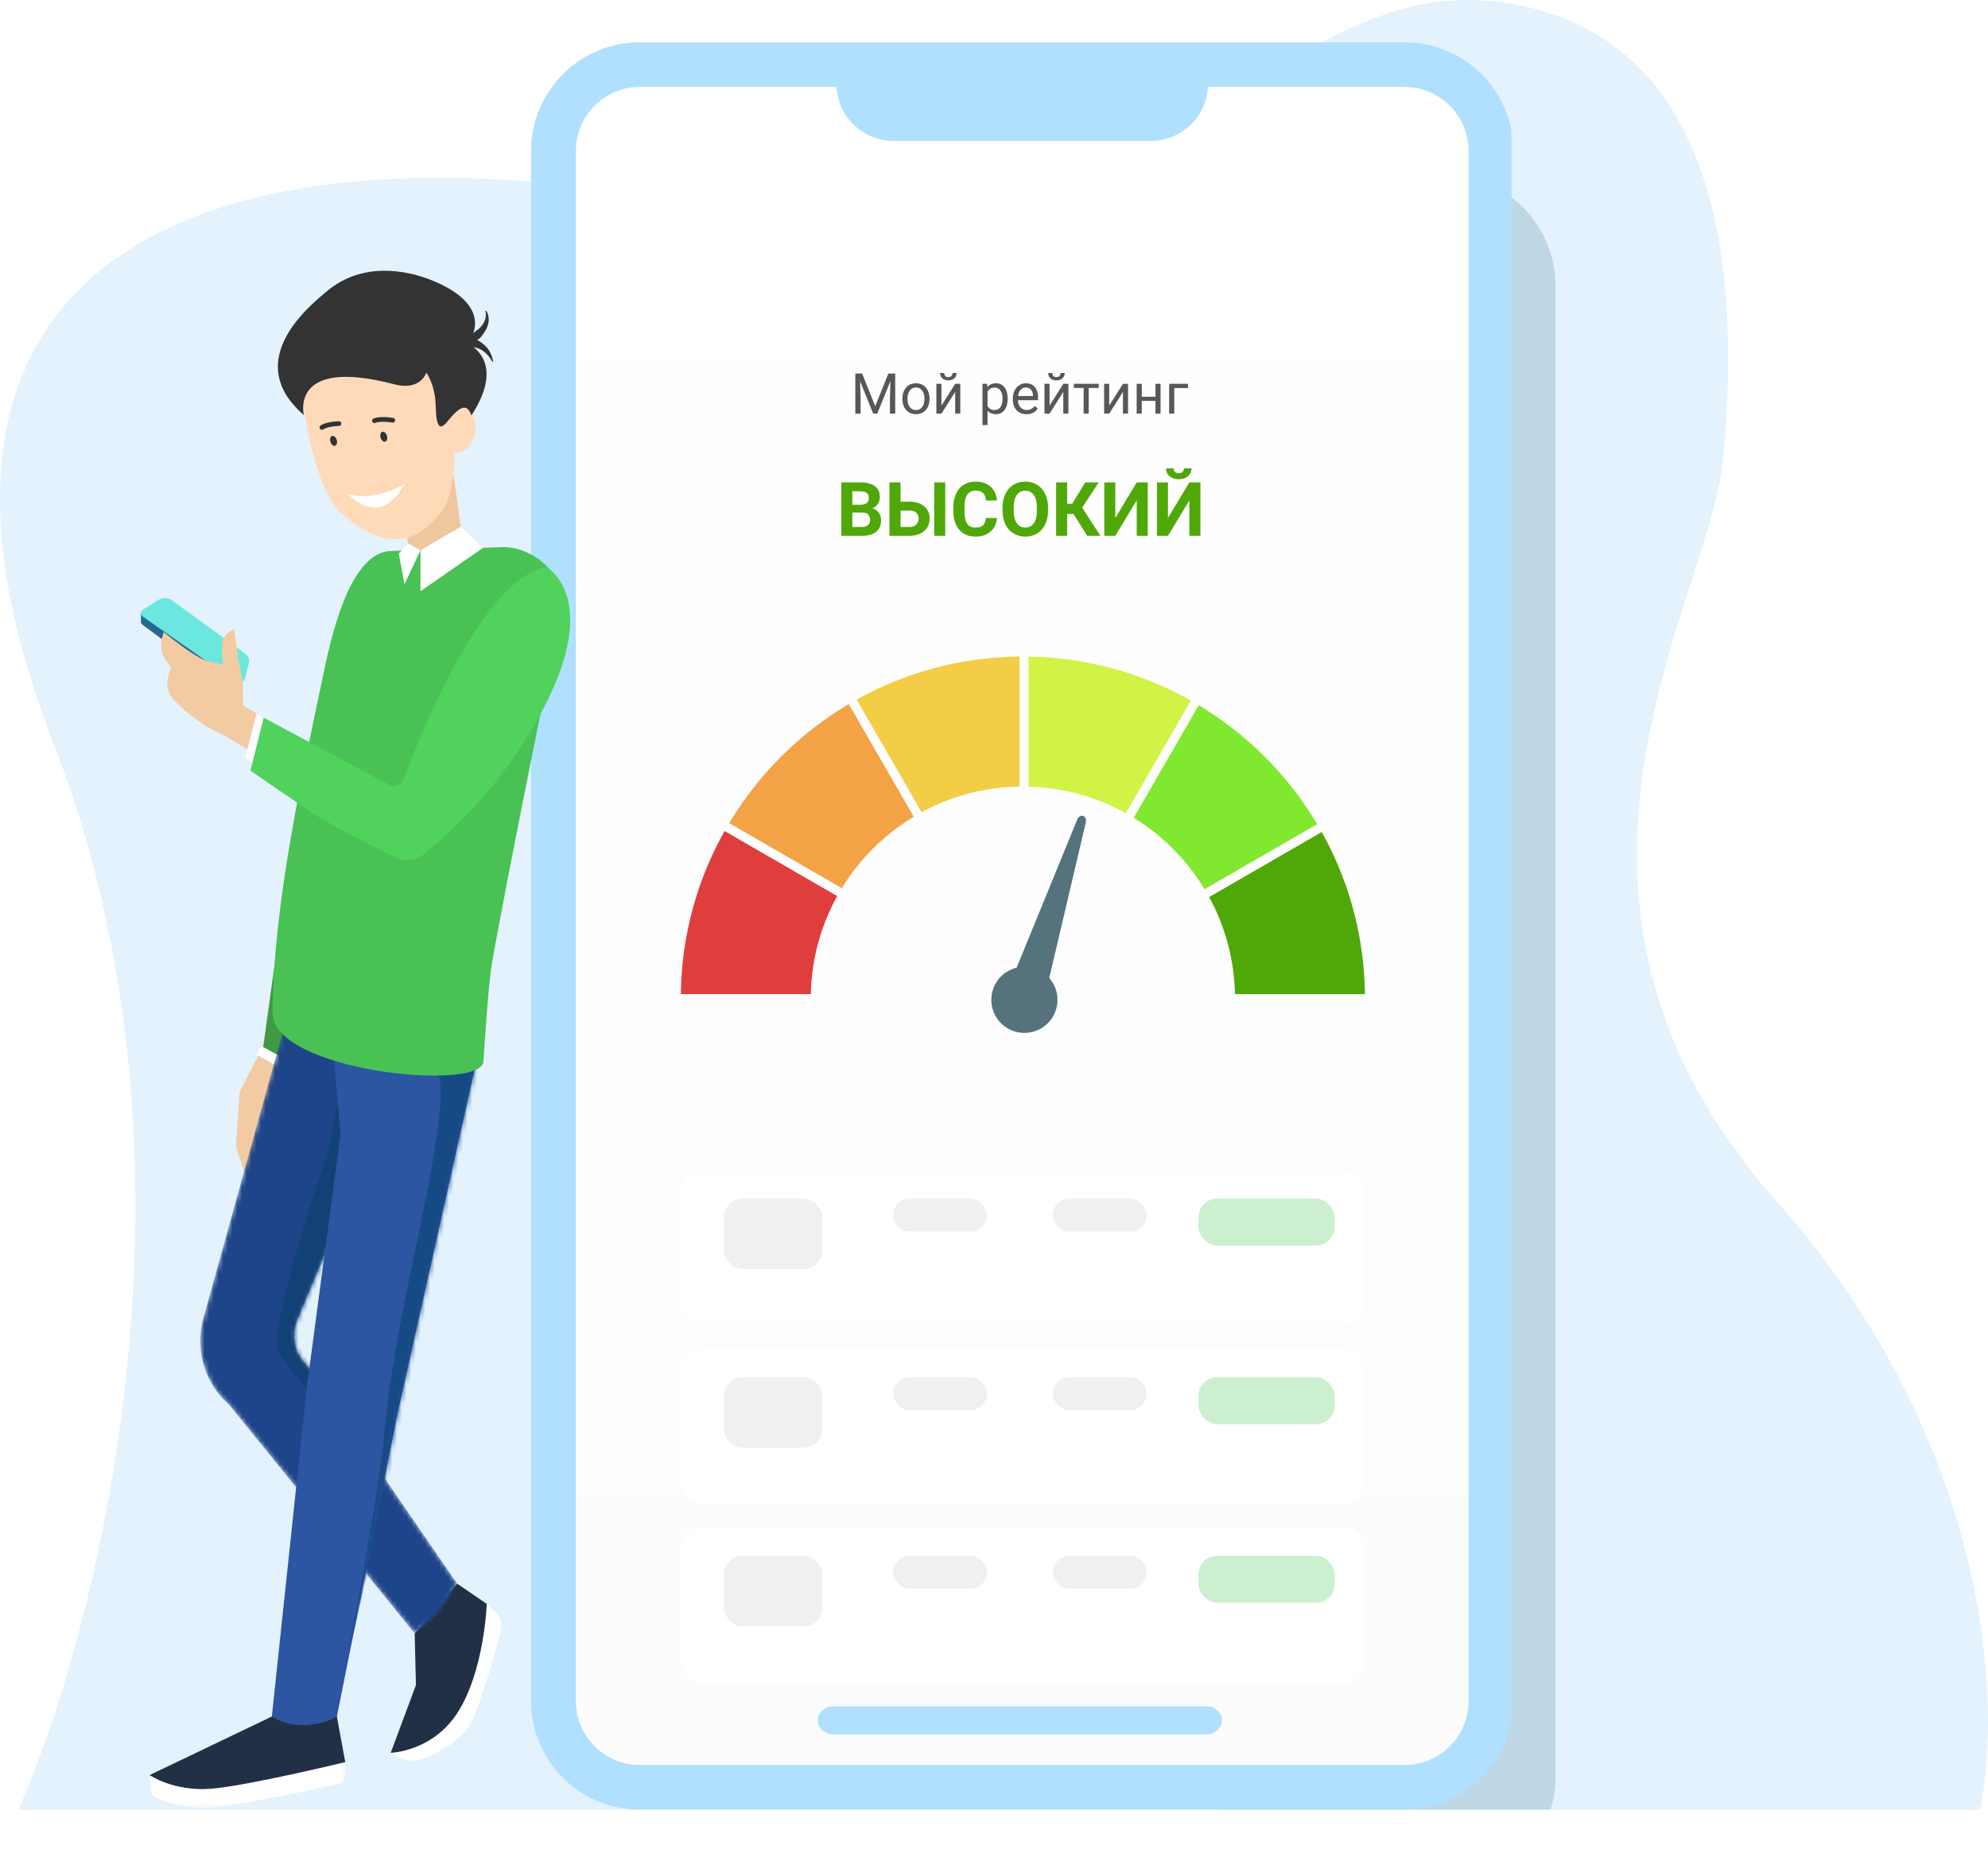 <svg width="423" height="396" fill="none" xmlns="http://www.w3.org/2000/svg"><path d="M421.271 385H3.933c16.957-38.449 42.204-137.608 7.536-226.649-43.335-111.3 43.335-133.56 139.427-114.336C246.987 63.24 268.655-6.575 319.527.507c50.872 7.083 49.93 66.78 47.104 97.135-2.826 30.355-46.162 93.088 11.305 157.845 45.973 51.805 48.045 107.927 43.335 129.513z" fill="#E3F2FD"/><g filter="url(#filter0_f)" clip-path="url(#clip0)"><path d="M259 37h48c13.255 0 24 10.745 24 24v317c0 12.703-10.297 23-23 23h-49V37z" fill="#6C93AC" fill-opacity=".3"/></g><g clip-path="url(#clip1)"><path d="M313 17H121v361h192V17z" fill="url(#paint0_linear)"/><path d="M298.853 9H136.147C123.361 9 113 19.33 113 32.076v329.848C113 374.67 123.361 385 136.147 385h162.706C311.639 385 322 374.67 322 361.924V32.076C322 19.33 311.639 9 298.853 9zm13.616 352.924c0 7.486-6.107 13.574-13.616 13.574H136.147c-7.509 0-13.616-6.088-13.616-13.574V32.076c0-7.486 6.107-13.574 13.616-13.574h162.706c7.509 0 13.616 6.088 13.616 13.574v329.848z" fill="#B1E0FF"/><path d="M144.871 211.497h27.657a44.82 44.82 0 015.613-20.855l-23.961-13.836c-5.783 10.282-9.146 22.099-9.309 34.691z" fill="#E03D3D"/><path d="M196.109 172.803a44.836 44.836 0 0120.807-5.449v-27.665c-12.565.122-24.368 3.432-34.643 9.154l13.836 23.96z" fill="#F3CD45"/><path d="M218.86 139.696v27.664a44.878 44.878 0 0120.692 5.654l13.836-23.961c-10.227-5.783-21.99-9.153-34.528-9.357z" fill="#D0F345"/><path d="M179.12 188.963a45.358 45.358 0 0115.31-15.195l-13.829-23.961a73.098 73.098 0 00-25.442 25.32l23.961 13.836z" fill="#F3A345"/><path d="M257.275 190.852a44.904 44.904 0 015.491 20.645h27.657c-.163-12.51-3.479-24.253-9.194-34.48l-23.954 13.835z" fill="#4FA808"/><path d="M241.231 173.986a45.298 45.298 0 0115.072 15.188l23.961-13.829a73.107 73.107 0 00-25.197-25.313l-13.836 23.954z" fill="#81E830"/><path d="M221.823 214.154l-7.849-2.548 15.222-37.226c.571-1.407 2.188-.89 1.842.584l-9.215 39.19z" fill="#55737D"/><path d="M217.888 219.747a7.034 7.034 0 100-14.067 7.034 7.034 0 000 14.067z" fill="#55727D"/><path d="M244.741 30h-54.482C183.489 30 178 24.627 178 18h79c0 6.627-5.489 12-12.259 12zm11.873 339h-79.228c-1.869 0-3.386-1.344-3.386-3s1.517-3 3.386-3h79.228c1.869 0 3.386 1.344 3.386 3s-1.517 3-3.386 3z" fill="#B1E0FF"/><path d="M183.443 79.469l2.789 6.96 2.789-6.96h1.459V88h-1.125v-3.322l.106-3.586L186.66 88h-.861l-2.795-6.89.111 3.568V88h-1.125v-8.531h1.453zm8.567 5.303c0-.622.121-1.18.363-1.676a2.755 2.755 0 011.02-1.149c.437-.27.935-.404 1.494-.404.863 0 1.56.299 2.092.896.535.598.802 1.393.802 2.385v.076c0 .618-.119 1.172-.357 1.664a2.67 2.67 0 01-1.014 1.143c-.437.274-.941.41-1.512.41-.859 0-1.556-.299-2.091-.896-.532-.598-.797-1.389-.797-2.373v-.076zm1.09.128c0 .703.162 1.268.486 1.694.328.425.766.638 1.312.638.551 0 .989-.214 1.313-.644.324-.434.486-1.04.486-1.816 0-.696-.166-1.258-.498-1.688a1.563 1.563 0 00-1.312-.65c-.535 0-.967.213-1.295.638-.328.426-.492 1.035-.492 1.828zm10.142-3.24h1.084V88h-1.084v-4.623L200.318 88h-1.084v-6.34h1.084v4.63l2.924-4.63zm.293-2.308c0 .472-.162.853-.486 1.142-.32.285-.742.428-1.266.428-.523 0-.947-.145-1.271-.434-.324-.289-.487-.668-.487-1.136h.885c0 .273.074.488.223.644.148.152.365.229.65.229.274 0 .487-.077.639-.229.156-.152.234-.367.234-.644h.879zm10.863 5.548c0 .965-.22 1.743-.662 2.332-.441.59-1.039.885-1.793.885-.769 0-1.375-.244-1.816-.732v3.052h-1.084V81.66h.99l.053.703c.441-.547 1.055-.82 1.84-.82.762 0 1.363.287 1.804.861.446.575.668 1.373.668 2.397v.1zm-1.084-.123c0-.715-.152-1.279-.457-1.693-.304-.414-.722-.621-1.253-.621-.657 0-1.149.29-1.477.873v3.03c.324.577.82.866 1.488.866.52 0 .932-.205 1.237-.615.308-.414.462-1.027.462-1.84zm5.098 3.34c-.859 0-1.558-.281-2.098-.844-.539-.566-.808-1.322-.808-2.267v-.2c0-.628.119-1.189.357-1.681a2.812 2.812 0 011.008-1.16 2.536 2.536 0 011.406-.422c.825 0 1.465.271 1.922.814.457.543.686 1.32.686 2.332v.452h-4.295c.015.625.197 1.13.545 1.517.351.383.797.574 1.336.574.383 0 .707-.078.972-.234.266-.156.498-.363.698-.621l.662.516c-.532.816-1.328 1.224-2.391 1.224zm-.135-5.683c-.437 0-.804.16-1.101.48-.297.317-.481.762-.551 1.336h3.176v-.082c-.031-.55-.18-.977-.446-1.277-.265-.305-.625-.457-1.078-.457zm7.969-.774h1.084V88h-1.084v-4.623L223.322 88h-1.084v-6.34h1.084v4.63l2.924-4.63zm.293-2.308c0 .472-.162.853-.486 1.142-.321.285-.742.428-1.266.428-.523 0-.947-.145-1.271-.434-.325-.289-.487-.668-.487-1.136h.885c0 .273.074.488.223.644.148.152.365.229.65.229.274 0 .486-.077.639-.229.156-.152.234-.367.234-.644h.879zm7.242 3.188h-2.127V88h-1.084v-5.46h-2.086v-.88h5.297v.88zm5.157-.88h1.083V88h-1.083v-4.623L236.014 88h-1.084v-6.34h1.084v4.63l2.924-4.63zm8.003 6.34h-1.084v-2.707h-2.912V88h-1.09v-6.34h1.09v2.748h2.912V81.66h1.084V88zm5.842-5.443h-2.924V88h-1.089v-6.34h4.013v.897z" fill="#575757"/><path d="M179.016 114v-11.375H183c1.38 0 2.427.266 3.141.797.713.526 1.07 1.299 1.07 2.32 0 .557-.143 1.05-.43 1.477a2.482 2.482 0 01-1.195.929c.583.146 1.042.441 1.375.883.338.443.508.985.508 1.625 0 1.094-.349 1.922-1.047 2.485-.698.562-1.693.849-2.984.859h-4.422zm2.343-4.953v3.07h2.008c.552 0 .982-.13 1.289-.39.313-.266.469-.631.469-1.094 0-1.042-.539-1.571-1.617-1.586h-2.149zm0-1.656h1.735c1.182-.021 1.773-.493 1.773-1.414 0-.516-.151-.886-.453-1.11-.297-.229-.768-.344-1.414-.344h-1.641v2.868zm10.258-.664h1.828c1.339 0 2.399.325 3.18.976.786.646 1.18 1.518 1.18 2.617 0 1.104-.391 1.992-1.172 2.664-.776.667-1.81 1.006-3.102 1.016h-4.273v-11.375h2.359v4.102zm9.508 7.273h-2.344v-11.375h2.344V114zm-9.508-5.383v3.5h1.867c.599 0 1.076-.164 1.43-.492.359-.328.539-.768.539-1.32 0-.516-.172-.922-.515-1.219-.339-.302-.805-.458-1.399-.469h-1.922zm20.5 1.594c-.088 1.224-.541 2.187-1.359 2.891-.813.703-1.886 1.054-3.219 1.054-1.458 0-2.607-.489-3.445-1.468-.834-.985-1.25-2.334-1.25-4.047v-.696c0-1.093.192-2.057.578-2.89.385-.834.935-1.472 1.648-1.914.719-.448 1.552-.672 2.5-.672 1.313 0 2.37.351 3.172 1.054.802.704 1.266 1.691 1.391 2.961h-2.344c-.057-.734-.263-1.265-.617-1.593-.349-.334-.883-.5-1.602-.5-.781 0-1.367.281-1.758.843-.385.558-.583 1.425-.593 2.602v.859c0 1.229.185 2.128.554 2.696.375.567.964.851 1.766.851.724 0 1.263-.164 1.617-.492.36-.333.565-.846.617-1.539h2.344zM223 108.57c0 1.12-.198 2.102-.594 2.946-.396.843-.963 1.494-1.703 1.953-.734.458-1.578.687-2.531.687-.943 0-1.784-.226-2.524-.679-.739-.454-1.312-1.099-1.718-1.938-.407-.844-.612-1.812-.618-2.906v-.563c0-1.119.201-2.104.602-2.953.406-.854.977-1.508 1.711-1.961.74-.458 1.583-.687 2.531-.687.948 0 1.789.229 2.524.687.739.453 1.31 1.107 1.711 1.961.406.849.609 1.831.609 2.945v.508zm-2.375-.515c0-1.193-.214-2.099-.641-2.719-.427-.62-1.036-.93-1.828-.93-.786 0-1.393.308-1.82.922-.427.61-.643 1.505-.648 2.688v.554c0 1.162.213 2.063.64 2.703.427.641 1.042.961 1.844.961.786 0 1.39-.307 1.812-.922.422-.619.636-1.52.641-2.703v-.554zm7.789 1.297h-1.352V114h-2.343v-11.375h2.343v4.555h1.071l2.781-4.555h2.859l-3.507 5.383 3.875 5.992h-2.797l-2.93-4.648zm13.453-6.727h2.352V114h-2.352v-7.555L237.312 114h-2.343v-11.375h2.343v7.57l4.555-7.57zm11.203 0h2.352V114h-2.352v-7.555L248.516 114h-2.344v-11.375h2.344v7.57l4.554-7.57zm.453-2.992c0 .693-.25 1.252-.75 1.679-.494.428-1.145.641-1.953.641-.807 0-1.461-.211-1.961-.633-.494-.422-.742-.984-.742-1.687h1.602c0 .328.096.583.289.765.198.178.469.266.812.266.339 0 .604-.088.797-.266.193-.182.289-.437.289-.765h1.617z" fill="#4FA808"/><g filter="url(#filter1_dd)"><rect x="145" y="246" width="145" height="33" rx="4" fill="#fff"/></g><rect x="154" y="255" width="21" height="15" rx="4" fill="#F0F0F0"/><rect x="190" y="255" width="20" height="7" rx="3.5" fill="#F0F0F0"/><rect x="224" y="255" width="20" height="7" rx="3.5" fill="#F0F0F0"/><rect x="255" y="255" width="29" height="10" rx="4" fill="#CCEFD0"/><g filter="url(#filter2_dd)"><rect x="145" y="284" width="145" height="33" rx="4" fill="#fff"/></g><rect x="154" y="293" width="21" height="15" rx="4" fill="#F0F0F0"/><rect x="190" y="293" width="20" height="7" rx="3.5" fill="#F0F0F0"/><rect x="224" y="293" width="20" height="7" rx="3.5" fill="#F0F0F0"/><rect x="255" y="293" width="29" height="10" rx="4" fill="#CCEFD0"/><g filter="url(#filter3_dd)"><rect x="145" y="322" width="145" height="33" rx="4" fill="#fff"/></g><rect x="154" y="331" width="21" height="15" rx="4" fill="#F0F0F0"/><rect x="190" y="331" width="20" height="7" rx="3.5" fill="#F0F0F0"/><rect x="224" y="331" width="20" height="7" rx="3.5" fill="#F0F0F0"/><rect x="255" y="331" width="29" height="10" rx="4" fill="#CCEFD0"/></g><path fill-rule="evenodd" clip-rule="evenodd" d="M92.95 91.014c.249 3.061 2.28 5.41 4.538 5.249 2.258-.163 3.889-2.775 3.641-5.837-.249-3.06-2.28-5.411-4.538-5.248-2.259.162-3.888 2.775-3.64 5.836z" fill="#FFDAB9"/><path fill-rule="evenodd" clip-rule="evenodd" d="M87.125 117.912l11.513-1.602-2.485-17.859-11.513 1.602 2.485 17.859z" fill="#EFC79D"/><path fill-rule="evenodd" clip-rule="evenodd" d="M63.895 81.286s2.089 22.097 8.883 28.081c6.83 6.015 13.338 7.087 18.372 2.472 4.529-4.151 4.51-6.225 5.479-11.937.614-3.62-1.393-11.163-1.393-11.163l-3.821-12.601-27.52 5.148z" fill="#FFDAB9"/><path fill-rule="evenodd" clip-rule="evenodd" d="M83.133 372.91l2.963 1.453c.683.335.404.137 2.404.137s9.497-3.849 11.5-7.5c2.239-4.081 6-17.5 6.5-20s-.396-3.347-1.589-4.487l-1.338-1.28-20.44 31.677z" fill="#fff"/><path fill-rule="evenodd" clip-rule="evenodd" d="M64.66 88.308s-3.206-12.463 19.28-6.538c5.552 1.462 6.767-2.492 6.767-2.492s1.911 2.512 1.997 7.06c.14 7.276 2.138 3.629 3.49 2.162 1.958-2.126 3.238-2.535 4.122-.121 7.653-11.769-.76-15.244-.76-15.244 5.921-8.766-6.972-13.786-12.287-14.93-8.386-1.803-14.056.707-17.651 3.703-3.595 2.996-18.388 14.804-4.958 26.4z" fill="#333"/><path fill-rule="evenodd" clip-rule="evenodd" d="M98.322 72.783c.653-.558 1.465-.716 2.258-.682.814.028 1.525.53 2.141 1.007.623.481 1.159 1.069 1.503 1.744.364.661.577 1.37.71 2.072l-.155.053c-.199-.296-.366-.598-.562-.876-.222-.263-.401-.548-.657-.764-.444-.487-.987-.84-1.534-1.115-.567-.272-1.188-.278-1.75-.505-.583-.217-1.189-.423-1.923-.773l-.03-.16z" fill="#333"/><path fill-rule="evenodd" clip-rule="evenodd" d="M103.42 66.085c.458.616.605 1.424.553 2.218-.074.795-.381 1.565-.811 2.22-.196.352-.437.65-.658.988-.252.293-.537.569-.866.768-.667.386-1.403.644-2.245.626l-.082-.142c.184-.392.398-.7.628-.978.224-.283.433-.561.676-.793.434-.507 1.056-.785 1.499-1.264a4.674 4.674 0 001.055-1.596 3.118 3.118 0 00.109-1.964l.142-.084z" fill="#333"/><path fill-rule="evenodd" clip-rule="evenodd" d="M88.234 347.521L88.5 358.5l-5.367 14.409s8.782-.215 14.137-8.409c5.804-8.882 6.303-23.267 6.303-23.267l-6.303-4.312-9.036 10.6z" fill="#223046"/><path fill-rule="evenodd" clip-rule="evenodd" d="M56.167 222.198l-5.158 10.058-.811 11.738 1.81 5.427 1.54-.658 1.443-10.467 1.531-2.894v8.954l2.216-.687 1.718-11.794 1.617-7.294-5.906-2.383z" fill="#F2CBA3"/><path fill-rule="evenodd" clip-rule="evenodd" d="M63.04 224.731l-1.536 3.617-6.902-3.972.98-1.89 7.459 2.245z" fill="#fff"/><mask id="a" maskUnits="userSpaceOnUse" x="31" y="374" width="43" height="11"><path d="M31.824 374.884h41.633v9.736H31.824v-9.736z" fill="#fff"/></mask><g mask="url(#a)"><path fill-rule="evenodd" clip-rule="evenodd" d="M31.824 377.653v2.24c0 1.235.707 2.337 1.781 2.773 1.934.784 5.29 1.859 9.306 1.952 5.402.123 23.585-3.845 29.007-5.059.898-.201 1.539-1.052 1.539-2.04v-2.635l-41.633 2.769z" fill="#fff"/></g><path fill-rule="evenodd" clip-rule="evenodd" d="M88.7 121.145c-3.726-1.004-13.196 2.132-14.2 5.855l-13.016 56.258L56 222.75l7.64 4.234 7.973-43.726 22.011-53.553a6.983 6.983 0 00-4.924-8.56z" fill="#409943"/><path fill-rule="evenodd" clip-rule="evenodd" d="M57.839 365.19l-26.015 12.463s5.18 3.528 13.047 2.903c7.868-.625 28.586-5.672 28.586-5.672L71 361.5l-13.161 3.69z" fill="#223046"/><mask id="b" maskUnits="userSpaceOnUse" x="42" y="214" width="56" height="134"><path d="M43.096 281.079c-1.528 6.569.658 13.492 5.59 17.704l39.548 48.738s2.603-1.863 3.808-2.975c2.814-2.6 5.228-7.625 5.228-7.625l-32.041-46.607c-2.45-2.238-3.294-5.911-2.094-9.118l25.1-60.002-26.642-6.781-18.497 66.666z" fill="#fff"/></mask><g mask="url(#b)"><path fill-rule="evenodd" clip-rule="evenodd" d="M61.593 214.413l-18.498 66.666c-1.527 6.569.66 13.492 5.59 17.704l39.549 48.738s2.604-1.863 3.807-2.975c2.815-2.6 5.23-7.626 5.23-7.626l-32.042-46.606c-2.451-2.238-3.294-5.912-2.094-9.119l25.099-60.001-26.641-6.781z" fill="#1E4489"/></g><mask id="c" maskUnits="userSpaceOnUse" x="42" y="214" width="56" height="134"><path d="M43.096 281.079c-1.528 6.569.658 13.492 5.59 17.704l39.548 48.738s2.603-1.863 3.808-2.975c2.814-2.6 5.228-7.625 5.228-7.625l-32.041-46.607c-2.45-2.238-3.294-5.911-2.094-9.118l25.1-60.002-26.642-6.781" fill="#fff"/></mask><g mask="url(#c)"><path fill-rule="evenodd" clip-rule="evenodd" d="M72.11 232s-.75 8.131-2.674 13.942c-4.55 13.75-11.943 37.482-10.165 41.425C61.799 292.977 76.432 307 76.432 307L87 280.511" fill="#124175"/></g><path fill-rule="evenodd" clip-rule="evenodd" d="M101.237 226.429l-16.6 74.085-12.954 64.676s-2.772 1.84-7.587 1.84c-3.663 0-6.257-1.84-6.257-1.84l7.368-69.437 7.238-54.407-2.336-26.933 31.128 12.016z" fill="#2C55A2"/><mask id="d" maskUnits="userSpaceOnUse" x="57" y="214" width="45" height="154"><path d="M72.445 241.346l-7.238 54.407-7.368 69.436s2.594 1.84 6.256 1.84c4.817 0 7.588-1.84 7.588-1.84l12.954-64.675 16.6-74.085-31.128-12.016 2.336 26.933z" fill="#fff"/></mask><g mask="url(#d)"><path fill-rule="evenodd" clip-rule="evenodd" d="M80.399 219s10.743 4.765 12.91 9.726c2.166 4.959-3.649 30.982-5.818 41.294-2.172 10.313-4.945 25.033-5.849 36.315C80.91 315.462 74 352.782 74 352.782l30.433-132.031L80.399 219z" fill="#164A84"/></g><path fill-rule="evenodd" clip-rule="evenodd" d="M83.133 117.223l23.947-.826c6.62-.006 13.349 6.166 12.591 12.46 0 0-11.646 56.738-15.007 76.15-.842 4.865-1.807 20.959-1.807 20.959-1.155 6.378-44.922 1.838-44.855-10.492C58.13 191.983 64.68 163.212 69 142.5c2.097-10.048 6.137-24.97 14.133-25.277z" fill="#49C155"/><path fill-rule="evenodd" clip-rule="evenodd" d="M30 130.349v2.016c0 .193.093.377.252.494l18.57 13.815L50 145l-20-14.651z" fill="#25698E"/><path fill-rule="evenodd" clip-rule="evenodd" d="M30.379 131.179l19.84 13.873c.7.488 1.67.132 1.89-.693l.545-2.056c.387-1.459.671-2.416-.546-3.303l-15.527-11.285a2.529 2.529 0 00-2.832-.101l-3.333 2.084a.89.89 0 00-.037 1.481z" fill="#6CE7DF"/><path fill-rule="evenodd" clip-rule="evenodd" d="M57.087 153.276l-5.382-3.216-.038-4.948-.994-5.134-.81-6.085s-2.096.585-2.463 2.49c-.366 1.906.039 4.949.039 4.949l-2.868-.553c-2.868-.552-9.712-6.306-9.712-6.306s-1.157 2.891-.178 4.895c.978 2.004 1.791 2.596 1.791 2.596s-2.061 3.9.209 6.568c2.269 2.667 6.432 5.7 8.974 6.951l2.542 1.251 6.767 4.113 2.123-7.571z" fill="#F2CBA3"/><path fill-rule="evenodd" clip-rule="evenodd" d="M56.11 152.693l-1.517-.907-2.435 9.403 2.728 1.784 1.225-10.28z" fill="#fff"/><path fill-rule="evenodd" clip-rule="evenodd" d="M116.163 120.577s11.494 6.07.155 28.809c-8.376 16.8-20.437 27.762-26.167 32.342a5.778 5.778 0 01-6.593.435s-10.414-5.144-15.528-8.222c-2.454-1.477-14.742-9.994-14.742-9.994l2.822-11.254 26.663 14.263a2.18 2.18 0 003.124-1.138c3.415-9.266 16.431-42.135 30.266-45.241z" fill="#50D25D"/><path fill-rule="evenodd" clip-rule="evenodd" d="M98.046 112.057l-8.582 5.017v8.708l13.289-9.219-4.707-4.506zM86.072 124.29l3.391-7.216-2.66-1.474-1.951 2.178 1.22 6.512z" fill="#fff"/><path fill-rule="evenodd" clip-rule="evenodd" d="M70.305 93.994c.171.578.61.958.983.848.371-.11.534-.668.363-1.247-.17-.577-.611-.957-.983-.847-.372.11-.534.667-.363 1.246zm10.677-.88c.171.578.61.959.982.848.371-.11.535-.668.364-1.246-.172-.578-.611-.959-.983-.848-.372.11-.534.667-.363 1.246z" fill="#333"/><path d="M83.573 89.409s-2.557-.46-3.905.098m-11.174 1.431s.885-.711 3.622-.821" stroke="#333" stroke-linecap="round"/><path fill-rule="evenodd" clip-rule="evenodd" d="M74 105.047s4.965 2.019 12-2.047c0 0-4.345 9.727-12 2.047z" fill="#fff"/><defs><filter id="filter0_f" x="247" y="25" width="96" height="388" filterUnits="userSpaceOnUse" color-interpolation-filters="sRGB"><feFlood flood-opacity="0" result="BackgroundImageFix"/><feBlend in="SourceGraphic" in2="BackgroundImageFix" result="shape"/><feGaussianBlur stdDeviation="6" result="effect1_foregroundBlur"/></filter><filter id="filter1_dd" x="131" y="234" width="173" height="61" filterUnits="userSpaceOnUse" color-interpolation-filters="sRGB"><feFlood flood-opacity="0" result="BackgroundImageFix"/><feColorMatrix in="SourceAlpha" values="0 0 0 0 0 0 0 0 0 0 0 0 0 0 0 0 0 0 127 0"/><feOffset dy="2"/><feGaussianBlur stdDeviation="7"/><feColorMatrix values="0 0 0 0 0 0 0 0 0 0 0 0 0 0 0 0 0 0 0.08 0"/><feBlend in2="BackgroundImageFix" result="effect1_dropShadow"/><feColorMatrix in="SourceAlpha" values="0 0 0 0 0 0 0 0 0 0 0 0 0 0 0 0 0 0 127 0"/><feOffset dy="1"/><feGaussianBlur stdDeviation="2"/><feColorMatrix values="0 0 0 0 0 0 0 0 0 0 0 0 0 0 0 0 0 0 0.017 0"/><feBlend in2="effect1_dropShadow" result="effect2_dropShadow"/><feBlend in="SourceGraphic" in2="effect2_dropShadow" result="shape"/></filter><filter id="filter2_dd" x="131" y="272" width="173" height="61" filterUnits="userSpaceOnUse" color-interpolation-filters="sRGB"><feFlood flood-opacity="0" result="BackgroundImageFix"/><feColorMatrix in="SourceAlpha" values="0 0 0 0 0 0 0 0 0 0 0 0 0 0 0 0 0 0 127 0"/><feOffset dy="2"/><feGaussianBlur stdDeviation="7"/><feColorMatrix values="0 0 0 0 0 0 0 0 0 0 0 0 0 0 0 0 0 0 0.08 0"/><feBlend in2="BackgroundImageFix" result="effect1_dropShadow"/><feColorMatrix in="SourceAlpha" values="0 0 0 0 0 0 0 0 0 0 0 0 0 0 0 0 0 0 127 0"/><feOffset dy="1"/><feGaussianBlur stdDeviation="2"/><feColorMatrix values="0 0 0 0 0 0 0 0 0 0 0 0 0 0 0 0 0 0 0.017 0"/><feBlend in2="effect1_dropShadow" result="effect2_dropShadow"/><feBlend in="SourceGraphic" in2="effect2_dropShadow" result="shape"/></filter><filter id="filter3_dd" x="131" y="310" width="173" height="61" filterUnits="userSpaceOnUse" color-interpolation-filters="sRGB"><feFlood flood-opacity="0" result="BackgroundImageFix"/><feColorMatrix in="SourceAlpha" values="0 0 0 0 0 0 0 0 0 0 0 0 0 0 0 0 0 0 127 0"/><feOffset dy="2"/><feGaussianBlur stdDeviation="7"/><feColorMatrix values="0 0 0 0 0 0 0 0 0 0 0 0 0 0 0 0 0 0 0.08 0"/><feBlend in2="BackgroundImageFix" result="effect1_dropShadow"/><feColorMatrix in="SourceAlpha" values="0 0 0 0 0 0 0 0 0 0 0 0 0 0 0 0 0 0 127 0"/><feOffset dy="1"/><feGaussianBlur stdDeviation="2"/><feColorMatrix values="0 0 0 0 0 0 0 0 0 0 0 0 0 0 0 0 0 0 0.017 0"/><feBlend in2="effect1_dropShadow" result="effect2_dropShadow"/><feBlend in="SourceGraphic" in2="effect2_dropShadow" result="shape"/></filter><clipPath id="clip0"><path fill="#fff" d="M259 21h84v364h-84z"/></clipPath><clipPath id="clip1"><path fill="#fff" d="M113 9h208.621v376.47H113z"/></clipPath><linearGradient id="paint0_linear" x1="217" y1="17" x2="217" y2="378" gradientUnits="userSpaceOnUse"><stop stop-color="#fff"/><stop offset="1" stop-color="#FCFCFC"/></linearGradient></defs></svg>